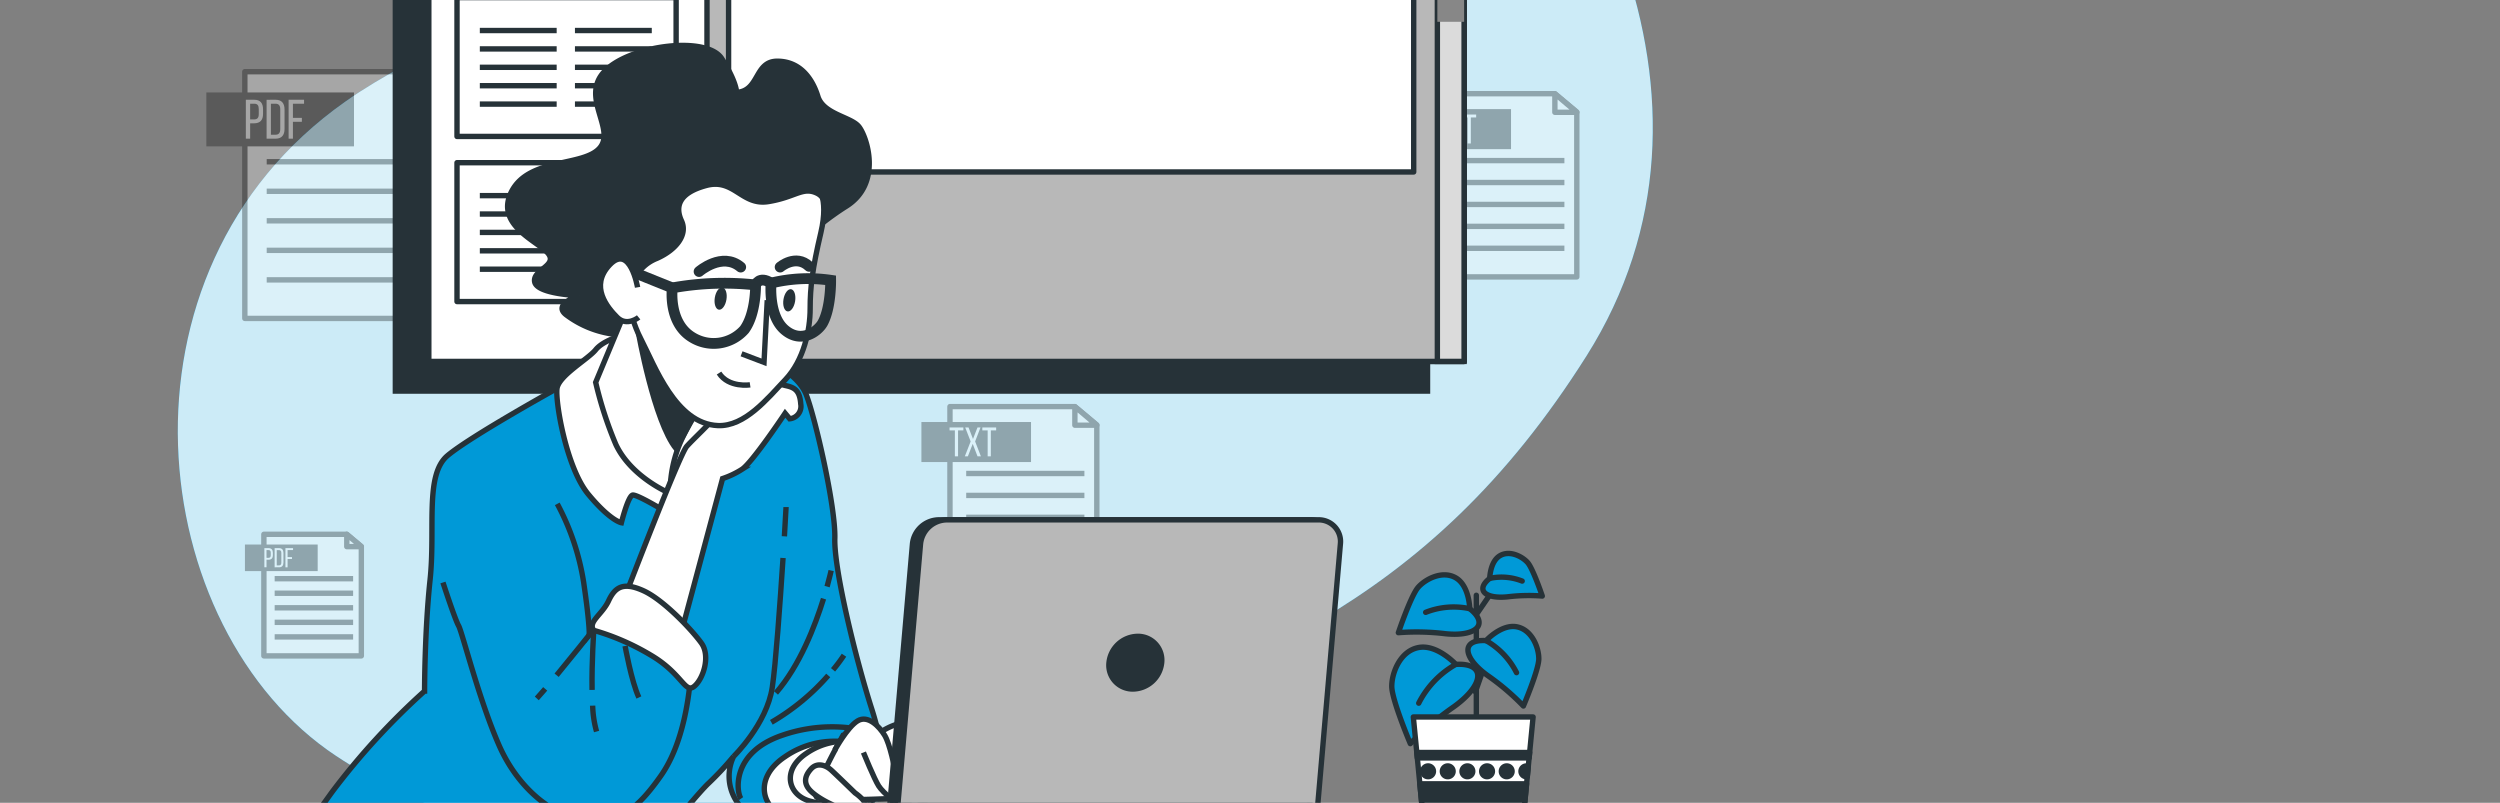 <svg xmlns="http://www.w3.org/2000/svg" xmlns:xlink="http://www.w3.org/1999/xlink" width="464" height="149" viewBox="0 0 464 149">
  <rect x="0" y="0" width="464" height="149" fill="#808080" stroke="none"/>
  <defs>
    <clipPath id="clip-path">
      <rect id="Rectángulo_2465" data-name="Rectángulo 2465" width="464" height="149" transform="translate(84 346)" fill="#fff"/>
    </clipPath>
  </defs>
  <g id="Enmascarar_grupo_1" data-name="Enmascarar grupo 1" transform="translate(-84 -346)" clip-path="url(#clip-path)">
    <g id="Grupo_15008" data-name="Grupo 15008" transform="translate(106.47 223.99)">
      <g id="Background_Simple" data-name="Background Simple" transform="translate(10.53 38.522)">
        <g id="Grupo_14971" data-name="Grupo 14971">
          <path id="Trazado_57295" data-name="Trazado 57295" d="M234.247,52.643S203.183,29.69,163.469,42.311s-55.862,46.8-78.364,70.82C73.321,125.709,55.7,130.953,41.618,140.863c-45.023,31.688-37.2,97.943-1.7,121.452,30.736,20.352,68.732,20.891,117.868,2.6s84.33-29.54,114.215-76.865S272.566,83.973,234.247,52.643Z" transform="translate(-10.53 -38.522)" fill="#0099d7"/>
          <path id="Trazado_57296" data-name="Trazado 57296" d="M234.247,52.643S203.183,29.69,163.469,42.311s-55.862,46.8-78.364,70.82C73.321,125.709,55.7,130.953,41.618,140.863c-45.023,31.688-37.2,97.943-1.7,121.452,30.736,20.352,68.732,20.891,117.868,2.6s84.33-29.54,114.215-76.865S272.566,83.973,234.247,52.643Z" transform="translate(-10.53 -38.522)" fill="#fff" opacity="0.8"/>
        </g>
      </g>
      <g id="Docs" transform="translate(15.831 135.315)">
        <g id="Grupo_14973" data-name="Grupo 14973" transform="translate(221.8 4.086)" opacity="0.3">
          <path id="Trazado_57297" data-name="Trazado 57297" d="M443.521,248.641H416.268v-34h23.184l4.069,3.392Z" transform="translate(-410.968 -214.642)" fill="#fff" stroke="#000" stroke-linejoin="round" stroke-width="1"/>
          <path id="Trazado_57298" data-name="Trazado 57298" d="M456.744,214.642v3.45h4.069Z" transform="translate(-428.26 -214.642)" fill="#fff" stroke="#000" stroke-linejoin="round" stroke-width="1"/>
          <rect id="Rectángulo_2468" data-name="Rectángulo 2468" width="20.346" height="7.431" transform="translate(0 2.861)"/>
          <line id="Línea_9317" data-name="Línea 9317" x2="21.938" transform="translate(8.315 12.415)" fill="none" stroke="#000" stroke-width="1"/>
          <line id="Línea_9318" data-name="Línea 9318" x2="21.938" transform="translate(8.315 16.484)" fill="none" stroke="#000" stroke-width="1"/>
          <line id="Línea_9319" data-name="Línea 9319" x2="21.938" transform="translate(8.315 20.553)" fill="none" stroke="#000" stroke-width="1"/>
          <line id="Línea_9320" data-name="Línea 9320" x2="21.938" transform="translate(8.315 24.622)" fill="none" stroke="#000" stroke-width="1"/>
          <line id="Línea_9321" data-name="Línea 9321" x2="21.938" transform="translate(8.315 28.691)" fill="none" stroke="#000" stroke-width="1"/>
          <g id="Grupo_14972" data-name="Grupo 14972" transform="translate(5.223 3.87)">
            <path id="Trazado_57299" data-name="Trazado 57299" d="M417.121,226.759v-4.817h-.988V221.4H418.7v.544h-.988v4.817Z" transform="translate(-416.133 -221.398)" fill="#fff"/>
            <path id="Trazado_57300" data-name="Trazado 57300" d="M422.554,224.446l-.9,2.313h-.566l1.08-2.765-1.011-2.6h.62l.828,2.144.835-2.144H424l-1,2.6,1.072,2.765h-.628Z" transform="translate(-418.251 -221.398)" fill="#fff"/>
            <path id="Trazado_57301" data-name="Trazado 57301" d="M427.746,226.759v-4.817h-.988V221.4h2.565v.544h-.988v4.817Z" transform="translate(-420.672 -221.398)" fill="#fff"/>
          </g>
        </g>
        <g id="Grupo_14975" data-name="Grupo 14975" transform="translate(132.712 62.161)" opacity="0.3">
          <path id="Trazado_57302" data-name="Trazado 57302" d="M287.985,350.031H260.732v-34h23.184l4.069,3.392Z" transform="translate(-255.432 -316.032)" fill="#fff" stroke="#000" stroke-linejoin="round" stroke-width="1"/>
          <path id="Trazado_57303" data-name="Trazado 57303" d="M301.208,316.032v3.45h4.069Z" transform="translate(-272.724 -316.032)" fill="#fff" stroke="#000" stroke-linejoin="round" stroke-width="1"/>
          <rect id="Rectángulo_2469" data-name="Rectángulo 2469" width="20.346" height="7.431" transform="translate(0 2.861)"/>
          <line id="Línea_9322" data-name="Línea 9322" x2="21.938" transform="translate(8.315 12.415)" fill="none" stroke="#000" stroke-width="1"/>
          <line id="Línea_9323" data-name="Línea 9323" x2="21.938" transform="translate(8.315 16.484)" fill="none" stroke="#000" stroke-width="1"/>
          <line id="Línea_9324" data-name="Línea 9324" x2="21.938" transform="translate(8.315 20.553)" fill="none" stroke="#000" stroke-width="1"/>
          <line id="Línea_9325" data-name="Línea 9325" x2="21.938" transform="translate(8.315 24.622)" fill="none" stroke="#000" stroke-width="1"/>
          <line id="Línea_9326" data-name="Línea 9326" x2="21.938" transform="translate(8.315 28.691)" fill="none" stroke="#000" stroke-width="1"/>
          <g id="Grupo_14974" data-name="Grupo 14974" transform="translate(5.222 3.87)">
            <path id="Trazado_57304" data-name="Trazado 57304" d="M261.585,328.149v-4.817H260.6v-.544h2.565v.544h-.988v4.817Z" transform="translate(-260.597 -322.788)" fill="#fff"/>
            <path id="Trazado_57305" data-name="Trazado 57305" d="M267.019,325.836l-.9,2.313h-.567l1.08-2.765-1.011-2.6h.62l.827,2.144.835-2.144h.559l-1,2.6,1.072,2.765h-.628Z" transform="translate(-262.716 -322.788)" fill="#fff"/>
            <path id="Trazado_57306" data-name="Trazado 57306" d="M272.211,328.149v-4.817h-.988v-.544h2.566v.544H272.8v4.817Z" transform="translate(-265.137 -322.788)" fill="#fff"/>
          </g>
        </g>
        <g id="Grupo_14977" data-name="Grupo 14977" transform="translate(0)" opacity="0.3">
          <path id="Trazado_57307" data-name="Trazado 57307" d="M68.948,253.3h-36.7V207.508H63.468l5.48,4.568Z" transform="translate(-25.108 -207.508)" fill="#fff" stroke="#000" stroke-linejoin="round" stroke-width="1"/>
          <path id="Trazado_57308" data-name="Trazado 57308" d="M86.756,207.508v4.646h5.48Z" transform="translate(-48.395 -207.508)" fill="#fff" stroke="#000" stroke-linejoin="round" stroke-width="1"/>
          <rect id="Rectángulo_2470" data-name="Rectángulo 2470" width="27.4" height="10.007" transform="translate(0 3.853)"/>
          <line id="Línea_9327" data-name="Línea 9327" x2="29.545" transform="translate(11.198 16.719)" fill="none" stroke="#000" stroke-width="1"/>
          <line id="Línea_9328" data-name="Línea 9328" x2="29.545" transform="translate(11.198 22.199)" fill="none" stroke="#000" stroke-width="1"/>
          <line id="Línea_9329" data-name="Línea 9329" x2="29.545" transform="translate(11.198 27.679)" fill="none" stroke="#000" stroke-width="1"/>
          <line id="Línea_9330" data-name="Línea 9330" x2="29.545" transform="translate(11.198 33.16)" fill="none" stroke="#000" stroke-width="1"/>
          <line id="Línea_9331" data-name="Línea 9331" x2="29.545" transform="translate(11.198 38.64)" fill="none" stroke="#000" stroke-width="1"/>
          <g id="Grupo_14976" data-name="Grupo 14976" transform="translate(7.322 5.211)">
            <path id="Trazado_57309" data-name="Trazado 57309" d="M34.145,216.606c1.135,0,1.619.67,1.619,1.764v.866c0,1.145-.537,1.743-1.681,1.743h-.711v2.847h-.8v-7.219Zm-.062,3.651c.6,0,.887-.278.887-.97v-.959c0-.66-.237-.99-.825-.99h-.773v2.918Z" transform="translate(-32.567 -216.606)" fill="#fff"/>
            <path id="Trazado_57310" data-name="Trazado 57310" d="M40.99,216.606c1.124,0,1.64.681,1.64,1.795v3.641c0,1.1-.516,1.784-1.64,1.784H39.3v-7.219Zm-.01,6.487c.577,0,.856-.361.856-1.021v-3.713c0-.66-.278-1.021-.867-1.021H40.1v5.755Z" transform="translate(-35.443 -216.606)" fill="#fff"/>
            <path id="Trazado_57311" data-name="Trazado 57311" d="M48.891,219.968v.732H47.231v3.125h-.8v-7.219h2.867v.733H47.231v2.63Z" transform="translate(-38.488 -216.606)" fill="#fff"/>
          </g>
        </g>
        <g id="Grupo_14979" data-name="Grupo 14979" transform="translate(7.158 85.861)" opacity="0.3">
          <path id="Trazado_57312" data-name="Trazado 57312" d="M56.509,379.973H38.421V357.408H53.809l2.7,2.251Z" transform="translate(-34.904 -357.408)" fill="#fff" stroke="#000" stroke-linejoin="round" stroke-width="1"/>
          <path id="Trazado_57313" data-name="Trazado 57313" d="M65.285,357.408v2.29h2.7Z" transform="translate(-46.381 -357.408)" fill="#fff" stroke="#000" stroke-linejoin="round" stroke-width="1"/>
          <rect id="Rectángulo_2471" data-name="Rectángulo 2471" width="13.503" height="4.932" transform="translate(0 1.899)"/>
          <line id="Línea_9332" data-name="Línea 9332" x2="14.56" transform="translate(5.519 8.24)" fill="none" stroke="#000" stroke-width="1"/>
          <line id="Línea_9333" data-name="Línea 9333" x2="14.56" transform="translate(5.519 10.94)" fill="none" stroke="#000" stroke-width="1"/>
          <line id="Línea_9334" data-name="Línea 9334" x2="14.56" transform="translate(5.519 13.641)" fill="none" stroke="#000" stroke-width="1"/>
          <line id="Línea_9335" data-name="Línea 9335" x2="14.56" transform="translate(5.519 16.342)" fill="none" stroke="#000" stroke-width="1"/>
          <line id="Línea_9336" data-name="Línea 9336" x2="14.56" transform="translate(5.519 19.042)" fill="none" stroke="#000" stroke-width="1"/>
          <g id="Grupo_14978" data-name="Grupo 14978" transform="translate(3.608 2.568)">
            <path id="Trazado_57314" data-name="Trazado 57314" d="M39.358,361.892c.559,0,.8.33.8.869v.427c0,.564-.265.859-.828.859h-.351v1.4h-.4v-3.558Zm-.03,1.8c.294,0,.436-.137.436-.478v-.473c0-.325-.117-.488-.406-.488h-.381v1.438Z" transform="translate(-38.58 -361.892)" fill="#fff"/>
            <path id="Trazado_57315" data-name="Trazado 57315" d="M42.731,361.892c.554,0,.808.336.808.884v1.794c0,.544-.254.879-.808.879H41.9v-3.558Zm-.005,3.2c.285,0,.422-.178.422-.5v-1.83c0-.325-.137-.5-.427-.5h-.427v2.836Z" transform="translate(-39.998 -361.892)" fill="#fff"/>
            <path id="Trazado_57316" data-name="Trazado 57316" d="M46.625,363.548v.361h-.818v1.54h-.4v-3.558h1.413v.361H45.807v1.3Z" transform="translate(-41.498 -361.892)" fill="#fff"/>
          </g>
        </g>
      </g>
      <g id="Screen" transform="translate(50.908 39.001)">
        <g id="Grupo_14993" data-name="Grupo 14993" transform="translate(0 0)">
          <rect id="Rectángulo_2472" data-name="Rectángulo 2472" width="191.572" height="149.734" transform="translate(0 5.858)" fill="#263238" stroke="#263238" stroke-width="1"/>
          <g id="Grupo_14992" data-name="Grupo 14992" transform="translate(6.211)">
            <g id="Grupo_14990" data-name="Grupo 14990">
              <rect id="Rectángulo_2473" data-name="Rectángulo 2473" width="192.15" height="150.087" fill="#0099d7"/>
              <rect id="Rectángulo_2474" data-name="Rectángulo 2474" width="192.15" height="150.087" fill="#fff" stroke="#263238" stroke-linecap="round" stroke-linejoin="round" stroke-width="1"/>
              <g id="Grupo_14980" data-name="Grupo 14980" transform="translate(5.231 21.271)">
                <rect id="Rectángulo_2475" data-name="Rectángulo 2475" width="40.668" height="25.775" fill="#fff" stroke="#263238" stroke-linecap="round" stroke-linejoin="round" stroke-width="1"/>
                <line id="Línea_9337" data-name="Línea 9337" x2="17.184" transform="translate(11.169 11.172)" fill="none" stroke="#263238" stroke-width="1"/>
                <line id="Línea_9338" data-name="Línea 9338" x2="28.353" transform="translate(6.873 15.468)" fill="none" stroke="#263238" stroke-width="1"/>
              </g>
              <g id="Grupo_14983" data-name="Grupo 14983" transform="translate(5.231 51.915)">
                <rect id="Rectángulo_2476" data-name="Rectángulo 2476" width="40.668" height="25.775" fill="#fff" stroke="#263238" stroke-linecap="round" stroke-linejoin="round" stroke-width="1"/>
                <g id="Grupo_14981" data-name="Grupo 14981" transform="translate(4.235 6.116)">
                  <line id="Línea_9339" data-name="Línea 9339" x2="14.263" fill="none" stroke="#263238" stroke-width="1"/>
                  <line id="Línea_9340" data-name="Línea 9340" x2="14.263" transform="translate(0 3.414)" fill="none" stroke="#263238" stroke-width="1"/>
                  <line id="Línea_9341" data-name="Línea 9341" x2="14.263" transform="translate(0 6.827)" fill="none" stroke="#263238" stroke-width="1"/>
                  <line id="Línea_9342" data-name="Línea 9342" x2="14.263" transform="translate(0 10.241)" fill="none" stroke="#263238" stroke-width="1"/>
                  <line id="Línea_9343" data-name="Línea 9343" x2="14.263" transform="translate(0 13.655)" fill="none" stroke="#263238" stroke-width="1"/>
                </g>
                <g id="Grupo_14982" data-name="Grupo 14982" transform="translate(21.889 6.116)">
                  <line id="Línea_9344" data-name="Línea 9344" x2="14.263" fill="none" stroke="#263238" stroke-width="1"/>
                  <line id="Línea_9345" data-name="Línea 9345" x2="14.263" transform="translate(0 3.414)" fill="none" stroke="#263238" stroke-width="1"/>
                  <line id="Línea_9346" data-name="Línea 9346" x2="14.263" transform="translate(0 6.827)" fill="none" stroke="#263238" stroke-width="1"/>
                  <line id="Línea_9347" data-name="Línea 9347" x2="14.263" transform="translate(0 10.241)" fill="none" stroke="#263238" stroke-width="1"/>
                  <line id="Línea_9348" data-name="Línea 9348" x2="14.263" transform="translate(0 13.655)" fill="none" stroke="#263238" stroke-width="1"/>
                </g>
              </g>
              <g id="Grupo_14986" data-name="Grupo 14986" transform="translate(5.231 82.559)">
                <rect id="Rectángulo_2477" data-name="Rectángulo 2477" width="40.668" height="25.775" transform="translate(0 0)" fill="#fff" stroke="#263238" stroke-linecap="round" stroke-linejoin="round" stroke-width="1"/>
                <g id="Grupo_14984" data-name="Grupo 14984" transform="translate(4.235 6.116)">
                  <line id="Línea_9349" data-name="Línea 9349" x2="14.263" fill="none" stroke="#263238" stroke-width="1"/>
                  <line id="Línea_9350" data-name="Línea 9350" x2="14.263" transform="translate(0 3.414)" fill="none" stroke="#263238" stroke-width="1"/>
                  <line id="Línea_9351" data-name="Línea 9351" x2="14.263" transform="translate(0 6.827)" fill="none" stroke="#263238" stroke-width="1"/>
                  <line id="Línea_9352" data-name="Línea 9352" x2="14.263" transform="translate(0 10.241)" fill="none" stroke="#263238" stroke-width="1"/>
                  <line id="Línea_9353" data-name="Línea 9353" x2="14.263" transform="translate(0 13.655)" fill="none" stroke="#263238" stroke-width="1"/>
                </g>
                <g id="Grupo_14985" data-name="Grupo 14985" transform="translate(21.889 6.116)">
                  <line id="Línea_9354" data-name="Línea 9354" x2="14.263" fill="none" stroke="#263238" stroke-width="1"/>
                  <line id="Línea_9355" data-name="Línea 9355" x2="14.263" transform="translate(0 3.414)" fill="none" stroke="#263238" stroke-width="1"/>
                  <line id="Línea_9356" data-name="Línea 9356" x2="14.263" transform="translate(0 6.827)" fill="none" stroke="#263238" stroke-width="1"/>
                  <line id="Línea_9357" data-name="Línea 9357" x2="14.263" transform="translate(0 10.241)" fill="none" stroke="#263238" stroke-width="1"/>
                  <line id="Línea_9358" data-name="Línea 9358" x2="14.263" transform="translate(0 13.655)" fill="none" stroke="#263238" stroke-width="1"/>
                </g>
              </g>
              <g id="Grupo_14989" data-name="Grupo 14989" transform="translate(5.231 113.203)">
                <rect id="Rectángulo_2478" data-name="Rectángulo 2478" width="40.668" height="25.775" transform="translate(0 0)" fill="#fff" stroke="#263238" stroke-linecap="round" stroke-linejoin="round" stroke-width="1"/>
                <g id="Grupo_14987" data-name="Grupo 14987" transform="translate(4.235 6.116)">
                  <line id="Línea_9359" data-name="Línea 9359" x2="14.263" fill="none" stroke="#263238" stroke-width="1"/>
                  <line id="Línea_9360" data-name="Línea 9360" x2="14.263" transform="translate(0 3.414)" fill="none" stroke="#263238" stroke-width="1"/>
                  <line id="Línea_9361" data-name="Línea 9361" x2="14.263" transform="translate(0 6.827)" fill="none" stroke="#263238" stroke-width="1"/>
                  <line id="Línea_9362" data-name="Línea 9362" x2="14.263" transform="translate(0 10.241)" fill="none" stroke="#263238" stroke-width="1"/>
                  <line id="Línea_9363" data-name="Línea 9363" x2="14.263" transform="translate(0 13.655)" fill="none" stroke="#263238" stroke-width="1"/>
                </g>
                <g id="Grupo_14988" data-name="Grupo 14988" transform="translate(21.889 6.116)">
                  <line id="Línea_9364" data-name="Línea 9364" x2="14.263" fill="none" stroke="#263238" stroke-width="1"/>
                  <line id="Línea_9365" data-name="Línea 9365" x2="14.263" transform="translate(0 3.414)" fill="none" stroke="#263238" stroke-width="1"/>
                  <line id="Línea_9366" data-name="Línea 9366" x2="14.263" transform="translate(0 6.827)" fill="none" stroke="#263238" stroke-width="1"/>
                  <line id="Línea_9367" data-name="Línea 9367" x2="14.263" transform="translate(0 10.241)" fill="none" stroke="#263238" stroke-width="1"/>
                  <line id="Línea_9368" data-name="Línea 9368" x2="14.263" transform="translate(0 13.655)" fill="none" stroke="#263238" stroke-width="1"/>
                </g>
              </g>
              <rect id="Rectángulo_2479" data-name="Rectángulo 2479" width="140.523" height="150.087" transform="translate(51.627)" fill="#b8b8b8" stroke="#263238" stroke-linecap="round" stroke-linejoin="round" stroke-width="1"/>
              <rect id="Rectángulo_2480" data-name="Rectángulo 2480" width="127.158" height="86.491" transform="translate(55.636 28.434)" fill="#fff" stroke="#263238" stroke-linecap="round" stroke-linejoin="round" stroke-width="1"/>
              <line id="Línea_9369" data-name="Línea 9369" x2="69.792" transform="translate(85.179 62.764)" fill="none" stroke="#263238" stroke-width="1"/>
              <line id="Línea_9370" data-name="Línea 9370" x2="88.757" transform="translate(75.697 70.35)" fill="none" stroke="#263238" stroke-width="1"/>
            </g>
            <rect id="Rectángulo_2481" data-name="Rectángulo 2481" width="4.965" height="150.087" transform="translate(187.185)" fill="#dbdbdb" stroke="#263238" stroke-width="1"/>
            <rect id="Rectángulo_2482" data-name="Rectángulo 2482" width="4.965" height="40.556" transform="translate(187.185 46.499)" fill="#878787"/>
            <rect id="Rectángulo_2483" data-name="Rectángulo 2483" width="192.15" height="9.747" fill="#0099d7" stroke="#263238" stroke-linecap="round" stroke-linejoin="round" stroke-width="1"/>
            <rect id="Rectángulo_2484" data-name="Rectángulo 2484" width="123.537" height="5.5" transform="translate(12.64 1.662)" fill="#fff"/>
            <g id="Grupo_14991" data-name="Grupo 14991" transform="translate(173.25 13.198)">
              <line id="Línea_9371" data-name="Línea 9371" x1="9.542" fill="none" stroke="#263238" stroke-width="1"/>
              <line id="Línea_9372" data-name="Línea 9372" x1="9.542" transform="translate(0 2.936)" fill="none" stroke="#263238" stroke-width="1"/>
              <line id="Línea_9373" data-name="Línea 9373" x1="9.542" transform="translate(0 5.872)" fill="none" stroke="#263238" stroke-width="1"/>
            </g>
          </g>
        </g>
      </g>
      <g id="Plant" transform="translate(235.841 224.735)">
        <g id="Grupo_15000" data-name="Grupo 15000">
          <g id="Grupo_14998" data-name="Grupo 14998">
            <line id="Línea_9374" data-name="Línea 9374" y1="6.634" x2="2.322" transform="translate(15.529 19.035)" fill="none" stroke="#263238" stroke-linecap="round" stroke-linejoin="round" stroke-width="1"/>
            <line id="Línea_9375" data-name="Línea 9375" y2="24.711" transform="translate(15.695 7.758)" fill="none" stroke="#263238" stroke-linecap="round" stroke-linejoin="round" stroke-width="1"/>
            <g id="Grupo_14994" data-name="Grupo 14994" transform="translate(0 17.381)">
              <path id="Trazado_57317" data-name="Trazado 57317" d="M415.783,397.168s-3.442-3.756-6.885-3.13-5.007,4.694-5.007,7.2,3.443,10.641,3.443,10.641a54.314,54.314,0,0,1,8.136-6.885C421.1,400.923,421.416,396.855,415.783,397.168Z" transform="translate(-403.89 -393.968)" fill="#0099d7" stroke="#263238" stroke-linecap="round" stroke-linejoin="round" stroke-width="1"/>
              <path id="Trazado_57318" data-name="Trazado 57318" d="M419.517,399.555a17.2,17.2,0,0,0-6.885,7.2" transform="translate(-407.625 -396.355)" fill="none" stroke="#263238" stroke-linecap="round" stroke-linejoin="round" stroke-width="1"/>
            </g>
            <g id="Grupo_14995" data-name="Grupo 14995" transform="translate(14.143 13.549)">
              <path id="Trazado_57319" data-name="Trazado 57319" d="M431.94,389.9s2.844-3.087,5.679-2.564,4.115,3.878,4.11,5.941-2.859,8.759-2.859,8.759a44.732,44.732,0,0,0-6.689-5.69C427.549,392.982,427.3,389.63,431.94,389.9Z" transform="translate(-428.581 -387.277)" fill="#0099d7" stroke="#263238" stroke-linecap="round" stroke-linejoin="round" stroke-width="1"/>
              <path id="Trazado_57320" data-name="Trazado 57320" d="M434.446,391.857A14.167,14.167,0,0,1,440.1,397.8" transform="translate(-431.087 -389.234)" fill="none" stroke="#263238" stroke-linecap="round" stroke-linejoin="round" stroke-width="1"/>
            </g>
            <line id="Línea_9376" data-name="Línea 9376" y1="6.302" x2="4.312" transform="translate(15.197 5.768)" fill="none" stroke="#263238" stroke-linecap="round" stroke-linejoin="round" stroke-width="1"/>
            <g id="Grupo_14996" data-name="Grupo 14996" transform="translate(1.227 3.969)">
              <path id="Trazado_57321" data-name="Trazado 57321" d="M419.28,376.831s-.07-4.2-2.535-5.692-5.653.159-7.021,1.7-3.692,8.442-3.692,8.442a44.741,44.741,0,0,1,8.78.2C420.508,382.053,422.925,379.716,419.28,376.831Z" transform="translate(-406.032 -370.551)" fill="#0099d7" stroke="#263238" stroke-linecap="round" stroke-linejoin="round" stroke-width="1"/>
              <path id="Trazado_57322" data-name="Trazado 57322" d="M423.061,381.28a14.17,14.17,0,0,0-8.179.676" transform="translate(-409.813 -375.001)" fill="none" stroke="#263238" stroke-linecap="round" stroke-linejoin="round" stroke-width="1"/>
            </g>
            <g id="Grupo_14997" data-name="Grupo 14997" transform="translate(16.91)">
              <path id="Trazado_57323" data-name="Trazado 57323" d="M434.685,368.245s.052-3.089,1.866-4.19,4.161.117,5.168,1.253,2.718,6.214,2.718,6.214a32.943,32.943,0,0,0-6.463.148C433.781,372.089,432,370.369,434.685,368.245Z" transform="translate(-433.413 -363.623)" fill="#0099d7" stroke="#263238" stroke-linecap="round" stroke-linejoin="round" stroke-width="1"/>
              <path id="Trazado_57324" data-name="Trazado 57324" d="M435.634,371.52a10.429,10.429,0,0,1,6.02.5" transform="translate(-434.362 -366.898)" fill="none" stroke="#263238" stroke-linecap="round" stroke-linejoin="round" stroke-width="1"/>
            </g>
          </g>
          <path id="Trazado_57325" data-name="Trazado 57325" d="M433.109,416.607h-22.23l2.253,23.144h17.725Z" transform="translate(-406.876 -386.258)" fill="#fff" stroke="#263238" stroke-linecap="round" stroke-linejoin="round" stroke-width="1"/>
          <g id="Grupo_14999" data-name="Grupo 14999" transform="translate(4.645 36.947)">
            <path id="Trazado_57326" data-name="Trazado 57326" d="M439.4,433.465a.995.995,0,1,0,.995-.995A1,1,0,0,0,439.4,433.465Z" transform="translate(-423.705 -429.982)" fill="#263238" stroke="#263238" stroke-linecap="round" stroke-linejoin="round" stroke-width="1"/>
            <path id="Trazado_57327" data-name="Trazado 57327" d="M433.028,433.465a.995.995,0,1,0,.995-.995A1,1,0,0,0,433.028,433.465Z" transform="translate(-420.983 -429.982)" fill="#263238" stroke="#263238" stroke-linecap="round" stroke-linejoin="round" stroke-width="1"/>
            <path id="Trazado_57328" data-name="Trazado 57328" d="M412.1,429.122h20.752l.1-1H412Z" transform="translate(-411.999 -428.127)" fill="#263238" stroke="#263238" stroke-linecap="round" stroke-linejoin="round" stroke-width="1"/>
            <path id="Trazado_57329" data-name="Trazado 57329" d="M432.382,442.573l.42-4.312H412.986l.42,4.312Z" transform="translate(-412.421 -432.456)" fill="#263238" stroke="#263238" stroke-linecap="round" stroke-linejoin="round" stroke-width="1"/>
            <path id="Trazado_57330" data-name="Trazado 57330" d="M445.768,433.465a1,1,0,0,0,.995,1,.974.974,0,0,0,.175-.018l.186-1.9a.99.99,0,0,0-1.355.925Z" transform="translate(-426.426 -429.982)" fill="#263238" stroke="#263238" stroke-linecap="round" stroke-linejoin="round" stroke-width="1"/>
            <path id="Trazado_57331" data-name="Trazado 57331" d="M426.658,433.465a.995.995,0,1,0,.995-.995A1,1,0,0,0,426.658,433.465Z" transform="translate(-418.262 -429.982)" fill="#263238" stroke="#263238" stroke-linecap="round" stroke-linejoin="round" stroke-width="1"/>
            <path id="Trazado_57332" data-name="Trazado 57332" d="M413.918,433.465a.995.995,0,1,0,.995-.995A1,1,0,0,0,413.918,433.465Z" transform="translate(-412.819 -429.982)" fill="#263238" stroke="#263238" stroke-linecap="round" stroke-linejoin="round" stroke-width="1"/>
            <path id="Trazado_57333" data-name="Trazado 57333" d="M420.288,433.465a.995.995,0,1,0,.995-.995A1,1,0,0,0,420.288,433.465Z" transform="translate(-415.54 -429.982)" fill="#263238" stroke="#263238" stroke-linecap="round" stroke-linejoin="round" stroke-width="1"/>
          </g>
        </g>
      </g>
      <g id="Character" transform="translate(32.688 130.442)">
        <g id="Grupo_15006" data-name="Grupo 15006">
          <g id="Grupo_15001" data-name="Grupo 15001" transform="translate(0 55.442)">
            <path id="Trazado_57334" data-name="Trazado 57334" d="M116.261,388.19c2.749-3.389,7.662-9.37,9.348-10.936a56.061,56.061,0,0,0,4.61-4.951,8.515,8.515,0,0,0,2.049,10.073c4.951,4.439,19.633,1.024,22.877-1.366s3.585-8.536.683-17.585-7-25.779-6.829-31.584-3.586-22.194-5.293-26.633-8.707-7.682-15.878-9.219-26.462,6.487-26.462,6.487l-3.927,1.537s-16.048,8.878-20.316,12.463S74.9,329.963,73.88,339.524s-1.024,20.658-1.024,20.658A131.454,131.454,0,0,0,55.783,378.79c-3.449,4.763-5.434,7.666-6.568,9.4Z" transform="translate(-49.215 -295.794)" fill="#0099d7" stroke="#263238" stroke-width="1"/>
            <path id="Trazado_57335" data-name="Trazado 57335" d="M216.134,424.655a16.085,16.085,0,0,0-11.736,2.683c-6.035,4.023-4.359,10.059,1.006,11.4s12.407,1.341,16.1-4.359S218.817,424.32,216.134,424.655Z" transform="translate(-113.875 -350.753)" fill="#fff" stroke="#263238" stroke-width="1"/>
            <path id="Trazado_57336" data-name="Trazado 57336" d="M221.164,424.608A12.557,12.557,0,0,0,212,426.7c-4.712,3.141-3.4,7.853.785,8.9s9.686,1.047,12.565-3.4S223.258,424.346,221.164,424.608Z" transform="translate(-117.482 -350.753)" fill="#fff" stroke="#263238" stroke-width="1"/>
            <path id="Trazado_57337" data-name="Trazado 57337" d="M207.085,354.021c.192-3.116.309-5.238.309-5.427" transform="translate(-116.659 -318.351)" fill="none" stroke="#263238" stroke-width="1"/>
            <path id="Trazado_57338" data-name="Trazado 57338" d="M190.636,401.9s6.146-5.975,7.17-12.8c.632-4.21,1.458-15.685,2-24.028" transform="translate(-109.632 -325.387)" fill="none" stroke="#263238" stroke-width="1"/>
            <path id="Trazado_57339" data-name="Trazado 57339" d="M213.179,378.272c-1.545,4.974-4.409,12.432-8.832,17.487" transform="translate(-115.49 -331.03)" fill="none" stroke="#263238" stroke-width="1"/>
            <path id="Trazado_57340" data-name="Trazado 57340" d="M221.669,369.16s-.243,1.148-.751,2.98" transform="translate(-122.569 -327.137)" fill="none" stroke="#263238" stroke-width="1"/>
            <path id="Trazado_57341" data-name="Trazado 57341" d="M213.417,403.145a42.064,42.064,0,0,1-10.561,8.7" transform="translate(-114.853 -341.656)" fill="none" stroke="#263238" stroke-width="1"/>
            <path id="Trazado_57342" data-name="Trazado 57342" d="M224.884,396.581a30.5,30.5,0,0,1-2.036,2.717" transform="translate(-123.394 -338.851)" fill="none" stroke="#263238" stroke-width="1"/>
            <path id="Trazado_57343" data-name="Trazado 57343" d="M217.726,421.025a28.218,28.218,0,0,0-17.414.342c-9.56,3.244-8.536,10.585-7.683,11.78" transform="translate(-110.26 -348.784)" fill="none" stroke="#263238" stroke-width="1"/>
          </g>
          <path id="Trazado_57344" data-name="Trazado 57344" d="M159.9,207.715s0-2.012-2.766-6.287-16.85-2.515-21.628,2.263,2.012,10.814-1.006,14.335-13.077,1.761-16.347,8.048,5.03,9.3,6.79,11.569-3.017,3.017-2.515,5.281,8.3,2.515,8.3,2.515-5.03,1.509-2.515,3.52a18.683,18.683,0,0,0,12.071,3.772c5.03-.251,3.772-10.059,3.269-17.353s6.035-15.34,13.58-14.586,15.592,9.3,14.335,13.077,2.012-.754,8.8-5.03,3.772-13.077,2.264-14.838-6.539-2.263-7.545-5.533-3.269-6.538-7.545-6.538S164.17,207.463,159.9,207.715Z" transform="translate(-78.342 -199)" fill="#263238" stroke="#263238" stroke-width="1"/>
          <path id="Trazado_57345" data-name="Trazado 57345" d="M145.161,292.756s-3.244.854-4.61,2.561-6.829,4.78-7.171,7.171,1.707,14.682,5.8,19.633,6.147,5.293,6.147,5.293,1.195-4.78,2.048-5.122,8.707,4.609,8.707,4.609,1.366-8.024,2.22-8.024,3.585,2.732,3.585,2.732a52.865,52.865,0,0,0,.342-12.122c-.683-5.293-5.122-11.78-8.366-14S148.063,291.22,145.161,292.756Z" transform="translate(-85.156 -238.826)" fill="#fff" stroke="#263238" stroke-width="1"/>
          <path id="Trazado_57346" data-name="Trazado 57346" d="M152.22,281.829l-6.287,15.089a70.633,70.633,0,0,0,3.752,11.544c2.9,6.146,10.08,9.078,10.08,9.078a23.263,23.263,0,0,1,2.263-10.311,56.023,56.023,0,0,1,5.03-8.3S155.741,287.864,152.22,281.829Z" transform="translate(-90.534 -234.386)" fill="#fff" stroke="#263238" stroke-width="1"/>
          <path id="Trazado_57347" data-name="Trazado 57347" d="M159.747,290.428s2.894,16.537,7.028,21.7l3.928-7.442-10.335-16.123Z" transform="translate(-96.436 -237.265)" fill="#263238" stroke="#263238" stroke-width="1"/>
          <path id="Trazado_57348" data-name="Trazado 57348" d="M155.465,347.2s10.072-26.291,11.439-27.828,4.439-4.268,5.8-6.146,5.122-6.659,6.487-6.659,4.61,1.2,6.146,1.537,2.561.853,2.732,3.414a2.329,2.329,0,0,1-2.048,2.732l-.854-1.024s-6.146,9.219-8.024,10.414a16.048,16.048,0,0,1-3.586,1.707l-8.195,30.56Z" transform="translate(-94.607 -244.954)" fill="#fff" stroke="#263238" stroke-width="1"/>
          <g id="Grupo_15003" data-name="Grupo 15003" transform="translate(56.288 13.551)">
            <path id="Trazado_57349" data-name="Trazado 57349" d="M190.8,239.273s2.387,1.989.8,8.752-1.989,10.145-1.989,14.123-1.194,9.547-4.575,13.128-7.558,8.752-12.531,8.553c-7.875-.315-11.736-11.138-14.321-16.111S155,255.981,155,253.2s.4-9.348,3.978-14.321,13.326-6.962,17.5-6.365S185.827,233.7,190.8,239.273Z" transform="translate(-150.694 -226.823)" fill="#fff" stroke="#263238" stroke-width="1"/>
            <path id="Trazado_57350" data-name="Trazado 57350" d="M154.323,253.009a7.681,7.681,0,0,1,4.376-4.376c3.58-1.592,5.768-4.376,4.575-6.962s-.6-5.171,4.575-6.564,6.564,3.779,11.536,2.984,6.365-2.785,8.95-1.591,1.392,4.575,1.392,4.575,3.182-5.769-2.984-12.332-21.084-8.951-31.427-1.392-4.376,25.261-4.376,25.261S151.538,253.407,154.323,253.009Z" transform="translate(-148.23 -222.658)" fill="#263238" stroke="#263238" stroke-width="1"/>
            <path id="Trazado_57351" data-name="Trazado 57351" d="M197.969,281.551l-.6,11.536L193.2,291.5" transform="translate(-167.013 -247.818)" fill="none" stroke="#263238" stroke-width="1"/>
            <path id="Trazado_57352" data-name="Trazado 57352" d="M191.671,307.352s-3.978.6-5.768-2.188" transform="translate(-163.898 -257.906)" fill="none" stroke="#263238" stroke-width="1"/>
            <path id="Trazado_57353" data-name="Trazado 57353" d="M186.66,279.662c-.185,1.139-.819,1.983-1.415,1.886s-.93-1.1-.745-2.237.819-1.983,1.415-1.886S186.845,278.524,186.66,279.662Z" transform="translate(-163.277 -246.052)" fill="#263238"/>
            <path id="Trazado_57354" data-name="Trazado 57354" d="M208.909,280.224c-.185,1.139-.818,1.983-1.415,1.886s-.93-1.1-.745-2.237.819-1.983,1.415-1.886S209.094,279.085,208.909,280.224Z" transform="translate(-172.782 -246.292)" fill="#263238"/>
            <path id="Trazado_57355" data-name="Trazado 57355" d="M179.436,270.828s4.278-3.726,7.729-.828" transform="translate(-161.135 -242.412)" fill="none" stroke="#263238" stroke-linecap="round" stroke-width="2"/>
            <path id="Trazado_57356" data-name="Trazado 57356" d="M205.7,269.969s2.9-2.484,5.382-.138" transform="translate(-172.355 -242.38)" fill="none" stroke="#263238" stroke-linecap="round" stroke-width="2"/>
            <g id="Grupo_15002" data-name="Grupo 15002" transform="translate(4.086 27.727)">
              <path id="Trazado_57357" data-name="Trazado 57357" d="M186.173,276.38a53.694,53.694,0,0,0-15.457.552s-.828,6.348,3.588,9.108a7.607,7.607,0,0,0,9.8-1.38C186.287,281.657,186.173,276.38,186.173,276.38Z" transform="translate(-161.469 -273.206)" fill="none" stroke="#263238" stroke-width="2"/>
              <path id="Trazado_57358" data-name="Trazado 57358" d="M213.8,274.874a28.873,28.873,0,0,0-11.057.527s-.592,6.069,2.567,8.708,6.22.132,7.01-1.319C213.883,279.919,213.8,274.874,213.8,274.874Z" transform="translate(-175.16 -272.568)" fill="none" stroke="#263238" stroke-width="2"/>
              <path id="Trazado_57359" data-name="Trazado 57359" d="M197.748,275.931s.655-1.785,2.881-.341" transform="translate(-173.044 -272.757)" fill="none" stroke="#263238" stroke-width="2"/>
              <line id="Línea_9377" data-name="Línea 9377" x2="9.247" y2="3.726" fill="none" stroke="#263238" stroke-width="2"/>
            </g>
            <path id="Trazado_57360" data-name="Trazado 57360" d="M154.373,273.453s-1.392-8.155-5.172-4.177-.4,7.957,1.392,9.747,3.978,0,3.978,0" transform="translate(-147.485 -242.106)" fill="#fff" stroke="#263238" stroke-width="1"/>
          </g>
          <g id="Grupo_15004" data-name="Grupo 15004" transform="translate(27.055 85.082)">
            <path id="Trazado_57361" data-name="Trazado 57361" d="M117.667,347.541a45.544,45.544,0,0,1,4.9,14.6c1.2,8.195,1.024,9.731,1.024,9.731l5.976-7.171s9.731,6.829,11.268,9.049a12.226,12.226,0,0,1,1.707,2.9s0,13.317-5.634,21.34-8.366,8.024-13.829,8.024-12.463-5.122-16.218-13.658-6.829-21-7.512-22.194-2.9-8.024-2.9-8.024" transform="translate(-96.449 -347.541)" fill="#0099d7" stroke="#263238" stroke-width="1"/>
            <path id="Trazado_57362" data-name="Trazado 57362" d="M128.412,407.494c-.621.728-1.16,1.344-1.561,1.773" transform="translate(-109.437 -373.154)" fill="none" stroke="#263238" stroke-width="1"/>
            <path id="Trazado_57363" data-name="Trazado 57363" d="M139.325,390.024s-3.193,4.01-6.053,7.475" transform="translate(-112.18 -365.69)" fill="none" stroke="#263238" stroke-width="1"/>
            <path id="Trazado_57364" data-name="Trazado 57364" d="M145.11,382.431A44.573,44.573,0,0,1,155.7,387.04c5.8,3.415,6.317,7.171,8.024,5.8s3.073-5.634,1.366-8.024-7-8.024-10.756-9.732-5.293-.683-6.487,1.878S143.915,380.894,145.11,382.431Z" transform="translate(-117.111 -358.951)" fill="#fff" stroke="#263238" stroke-width="1"/>
            <path id="Trazado_57365" data-name="Trazado 57365" d="M144.954,412.928a19.946,19.946,0,0,0,.728,4.807" transform="translate(-117.171 -375.475)" fill="none" stroke="#263238" stroke-width="1"/>
            <path id="Trazado_57366" data-name="Trazado 57366" d="M145.082,388.534s-.409,5.722-.322,11.056" transform="translate(-117.083 -365.054)" fill="none" stroke="#263238" stroke-width="1"/>
            <path id="Trazado_57367" data-name="Trazado 57367" d="M155.465,393.6s1.195,6.658,2.561,9.56" transform="translate(-121.662 -367.219)" fill="none" stroke="#263238" stroke-width="1"/>
          </g>
          <g id="Grupo_15005" data-name="Grupo 15005" transform="translate(94.358 125.041)">
            <path id="Trazado_57368" data-name="Trazado 57368" d="M222.348,422.334s-5.8,10.243-4.951,11.439,19.8,0,19.8,0l1.025-4.1a23.563,23.563,0,0,0,7,1.537c3.073,0,.683-.853-.341-1.878s-7-4.78-7.512-5.122S226.958,421.309,222.348,422.334Z" transform="translate(-215.387 -419.35)" fill="#fff" stroke="#263238" stroke-width="1"/>
            <path id="Trazado_57369" data-name="Trazado 57369" d="M247.431,420.306s2.744-.823,3.476.915.366,9.147.092,11.068-1.555,1.829-2.1,0-1.829-11.708-1.829-11.708Z" transform="translate(-228.098 -418.503)" fill="#fff" stroke="#263238" stroke-width="1"/>
            <path id="Trazado_57370" data-name="Trazado 57370" d="M237.643,420.552s4.116-2.835,5.305-1.372,2.287,12.988,2.653,13.812-1.555,1.463-2.287.64a43.594,43.594,0,0,1-3.476-6.586C239.2,425.491,237.643,420.552,237.643,420.552Z" transform="translate(-224.073 -417.926)" fill="#fff" stroke="#263238" stroke-width="1"/>
            <path id="Trazado_57371" data-name="Trazado 57371" d="M223.43,423.039s2.287-4.207,4.208-5.4,4.025,1.006,5.031,2.653,1.829,5.945,2.287,8.049,1.738,4.482,1.006,4.756-3.567-2.1-4.39-3.385-2.835-6.22-2.835-6.22" transform="translate(-218.001 -417.304)" fill="#fff" stroke="#263238" stroke-width="1"/>
            <path id="Trazado_57372" data-name="Trazado 57372" d="M223.131,437.34s-3.293-3.2-4.39-4.208-2.653-1.463-3.751-.274-1.646,2.653,0,4.208,5.579,3.567,8.141,3.567,2.1-1.281,1.463-2.012A8.444,8.444,0,0,0,223.131,437.34Z" transform="translate(-213.951 -423.646)" fill="#fff" stroke="#263238" stroke-width="1"/>
          </g>
        </g>
      </g>
      <g id="Device" transform="translate(103.642 218.492)">
        <g id="Grupo_15007" data-name="Grupo 15007">
          <rect id="Rectángulo_2485" data-name="Rectángulo 2485" width="120.026" height="3.433" transform="translate(120.026 59.736) rotate(180)" fill="#b8b8b8" stroke="#263238" stroke-linecap="round" stroke-linejoin="round" stroke-width="1"/>
          <rect id="Rectángulo_2486" data-name="Rectángulo 2486" width="42.134" height="3.433" transform="translate(42.134 59.736) rotate(180)" fill="#263238" stroke="#263238" stroke-linecap="round" stroke-linejoin="round" stroke-width="1"/>
          <path id="Trazado_57373" data-name="Trazado 57373" d="M240.724,409.025h77.931l4.5-51.833a4.033,4.033,0,0,0-4.081-4.469H250.083a4.972,4.972,0,0,0-4.857,4.469Z" transform="translate(-201.984 -352.723)" fill="#263238" stroke="#263238" stroke-linecap="round" stroke-linejoin="round" stroke-width="1"/>
          <path id="Trazado_57374" data-name="Trazado 57374" d="M243.333,409.025h77.931l4.5-51.833a4.032,4.032,0,0,0-4.081-4.469H252.692a4.972,4.972,0,0,0-4.857,4.469Z" transform="translate(-203.099 -352.723)" fill="#b8b8b8" stroke="#263238" stroke-linecap="round" stroke-linejoin="round" stroke-width="1"/>
          <path id="Trazado_57375" data-name="Trazado 57375" d="M312.255,395.365a5.435,5.435,0,0,1,5.31-4.886,4.409,4.409,0,0,1,4.462,4.886,5.435,5.435,0,0,1-5.31,4.886A4.409,4.409,0,0,1,312.255,395.365Z" transform="translate(-232.535 -368.853)" fill="#263238" stroke="#263238" stroke-linecap="round" stroke-linejoin="round" stroke-width="1"/>
        </g>
      </g>
      <g id="Table" transform="translate(14.477 278.227)">
        <line id="Línea_9378" data-name="Línea 9378" x1="268.413" fill="none" stroke="#263238" stroke-width="1"/>
      </g>
    </g>
  </g>
</svg>
